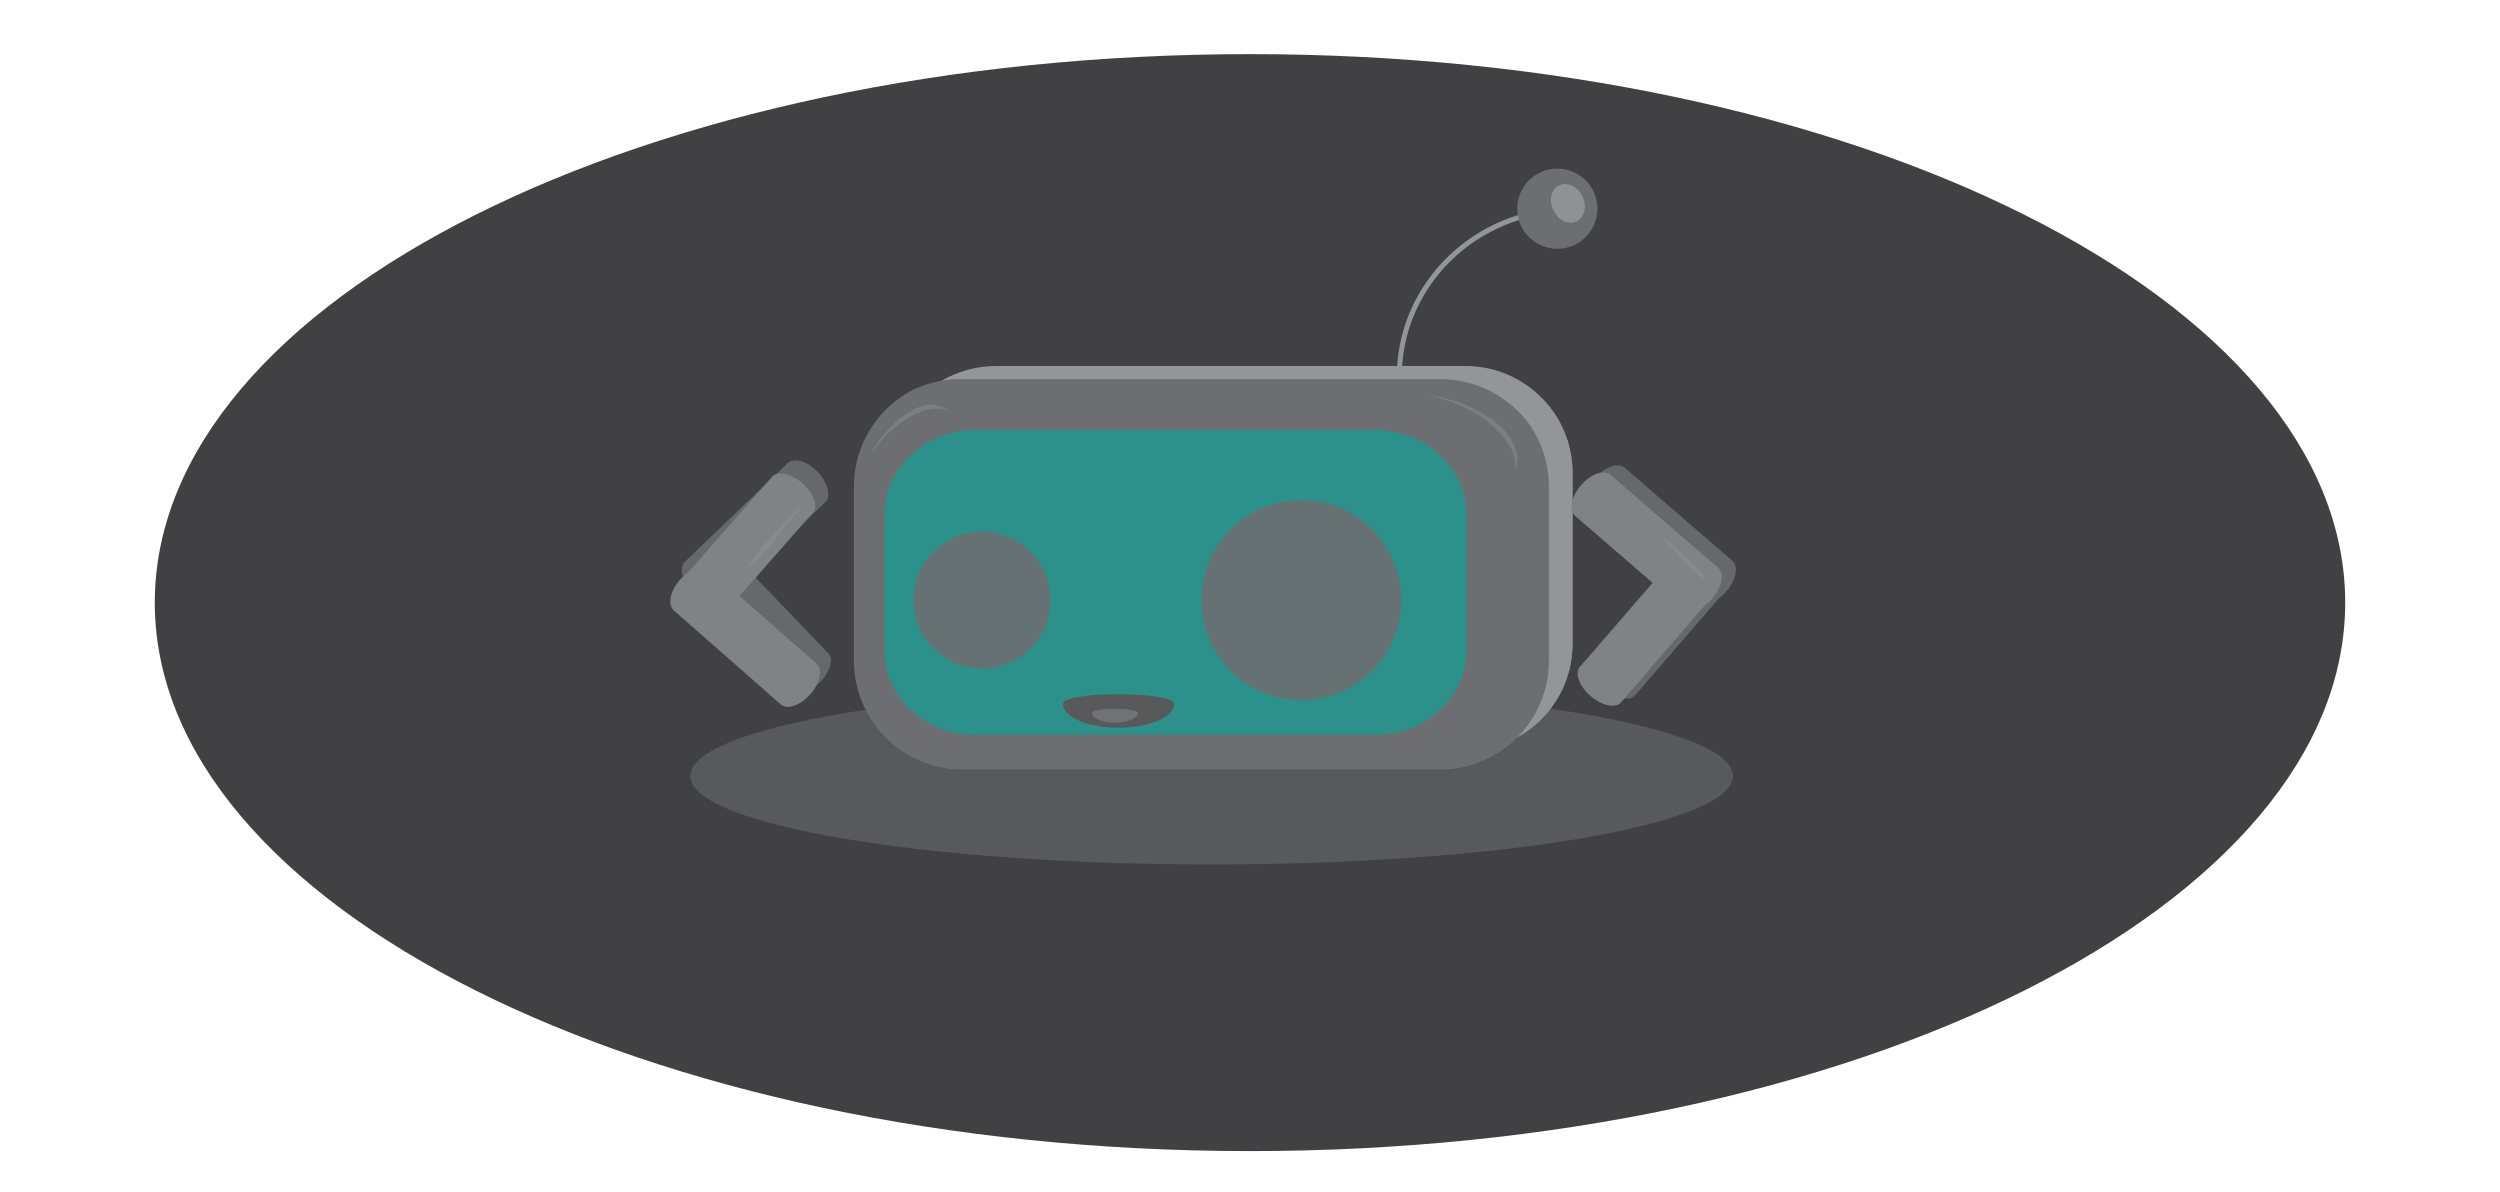 <?xml version="1.0" encoding="utf-8"?>
<!-- Generator: Adobe Illustrator 16.0.0, SVG Export Plug-In . SVG Version: 6.00 Build 0)  -->
<!DOCTYPE svg PUBLIC "-//W3C//DTD SVG 1.1//EN" "http://www.w3.org/Graphics/SVG/1.1/DTD/svg11.dtd">
<svg version="1.1" xmlns="http://www.w3.org/2000/svg" xmlns:xlink="http://www.w3.org/1999/xlink" x="0px" y="0px" width="500px"
	 height="238.406px" viewBox="0 0 500 238.406" enable-background="new 0 0 500 238.406" xml:space="preserve">
<g id="Calque_4">
	<g>
		<path fill="#414042" d="M30.958,120.522c0,60.588,98.064,109.697,219.042,109.697c120.972,0,219.042-49.109,219.042-109.697
			c0-60.582-98.07-109.697-219.042-109.697C129.022,10.825,30.958,59.94,30.958,120.522z"/>
		<path fill="#58595B" d="M138.063,155.2c0,9.766,46.682,17.693,104.262,17.693c57.597,0,104.28-7.928,104.28-17.693
			c0-9.78-46.684-17.71-104.28-17.71C184.745,137.49,138.063,145.419,138.063,155.2z"/>
		<path fill="none" stroke="#939598" stroke-miterlimit="10" d="M279.852,75.351c0-18.491,15.404-33.452,34.44-33.452"/>
		<path fill="#6D6E71" d="M319.484,41.74c0,4.431-3.588,8.022-8.021,8.022c-4.43,0-8.019-3.591-8.019-8.022
			c0-4.428,3.589-8.02,8.019-8.02C315.896,33.72,319.484,37.312,319.484,41.74z"/>
		<path opacity="0.6" fill="#A7A9AC" d="M316.477,39.246c0.968,1.986,0.458,4.228-1.139,5.013c-1.599,0.785-3.683-0.189-4.656-2.173
			c-0.973-1.98-0.459-4.222,1.134-5.004C313.418,36.294,315.498,37.266,316.477,39.246z"/>
		<g>
			<defs>
				<path id="SVGID_1_" d="M314.498,128.765c0,11.8-9.577,21.36-21.388,21.36h-93.867c-11.811,0-21.382-9.561-21.382-21.36V94.563
					c0-11.798,9.571-21.364,21.382-21.364h93.867c11.811,0,21.388,9.566,21.388,21.364V128.765z"/>
			</defs>
			<use xlink:href="#SVGID_1_"  overflow="visible" fill="#939598"/>
			<clipPath id="SVGID_2_">
				<use xlink:href="#SVGID_1_"  overflow="visible"/>
			</clipPath>
			<path clip-path="url(#SVGID_2_)" fill="#939598" d="M314.828,129.235c0,11.926-9.741,21.592-21.75,21.592h-94.262
				c-12.009,0-21.746-9.666-21.746-21.592V95.048c0-11.927,9.737-21.594,21.746-21.594h94.262c12.009,0,21.75,9.667,21.75,21.594
				V129.235z"/>
		</g>
		<g>
			<defs>
				<path id="SVGID_3_" d="M309.781,132.155c0,12.016-9.742,21.752-21.752,21.752h-95.494c-12.009,0-21.75-9.736-21.75-21.752
					v-34.84c0-12.01,9.742-21.752,21.75-21.752h95.494c12.01,0,21.752,9.742,21.752,21.752V132.155z"/>
			</defs>
			<clipPath id="SVGID_4_">
				<use xlink:href="#SVGID_3_"  overflow="visible"/>
			</clipPath>
			<path clip-path="url(#SVGID_4_)" fill="#6D6E71" d="M310.119,132.631c0,12.141-9.91,21.988-22.128,21.988h-95.887
				c-12.22,0-22.122-9.848-22.122-21.988V97.813c0-12.145,9.902-21.991,22.122-21.991h95.887c12.218,0,22.128,9.846,22.128,21.991
				V132.631z"/>
		</g>
		<g opacity="0.6">
			<defs>
				<path id="SVGID_5_" opacity="0.6" d="M293.327,130.043c0,9.35-8.162,16.936-18.23,16.936h-80c-10.07,0-18.23-7.586-18.23-16.936
					v-27.104c0-9.351,8.16-16.93,18.23-16.93h80c10.068,0,18.23,7.579,18.23,16.93V130.043z"/>
			</defs>
			<clipPath id="SVGID_6_">
				<use xlink:href="#SVGID_5_"  overflow="visible"/>
			</clipPath>
			<path clip-path="url(#SVGID_6_)" fill="#00A79D" d="M293.327,130.043c0,9.35-8.162,16.936-18.23,16.936h-80
				c-10.07,0-18.23-7.586-18.23-16.936v-27.104c0-9.351,8.16-16.93,18.23-16.93h80c10.068,0,18.23,7.579,18.23,16.93V130.043z"/>
		</g>
		<g>
			<path opacity="0.9" fill="#6D6E71" d="M210.08,120.03c0,7.558-6.121,13.68-13.68,13.68c-7.552,0-13.679-6.122-13.679-13.68
				c0-7.558,6.127-13.679,13.679-13.679C203.959,106.351,210.08,112.472,210.08,120.03z"/>
			<path opacity="0.9" fill="#6D6E71" d="M280.272,120.03c0,11.047-8.952,19.998-19.994,19.998
				c-11.047,0-19.999-8.951-19.999-19.998c0-11.042,8.952-19.993,19.999-19.993C271.32,100.037,280.272,108.987,280.272,120.03z"/>
		</g>
		<path fill="#808285" d="M163.293,132.718l-15.383-13.513l14.681-16.698c1.095-1.25,0.159-3.865-2.091-5.844
			c-2.256-1.974-4.964-2.565-6.065-1.316L137.56,114.55c-0.542,0.381-1.073,0.851-1.565,1.41c-1.974,2.25-2.532,4.993-1.233,6.131
			l21.364,18.777c1.295,1.14,3.943,0.237,5.923-2.013C164.027,136.6,164.581,133.858,163.293,132.718z"/>
		<path fill="#808285" d="M315.022,103.176l15.493,13.387l-14.536,16.82c-1.083,1.261-0.128,3.864,2.139,5.827
			c2.272,1.957,4.987,2.527,6.078,1.267l16.714-19.346c0.536-0.387,1.062-0.862,1.548-1.427c1.958-2.267,2.488-5.015,1.184-6.142
			l-21.525-18.595c-1.305-1.123-3.941-0.2-5.904,2.067C314.254,99.306,313.718,102.054,315.022,103.176z"/>
		<path opacity="0.6" fill="#808285" d="M317.849,101.762l15.492,13.385l-14.536,16.821c-1.084,1.26-0.128,3.865,2.14,5.826
			c2.272,1.957,4.986,2.527,6.076,1.267l16.716-19.346c0.536-0.387,1.061-0.862,1.548-1.427c1.957-2.267,2.487-5.015,1.184-6.143
			l-21.526-18.594c-1.304-1.123-3.942-0.2-5.904,2.067C317.08,97.891,316.542,100.639,317.849,101.762z"/>
		<path opacity="0.6" fill="#808285" d="M165.045,100.445l-14.769,14.183l15.399,16.035c1.144,1.199,0.326,3.853-1.835,5.927
			c-2.168,2.073-4.849,2.786-6.006,1.581l-17.698-18.439c-0.559-0.36-1.106-0.808-1.62-1.338c-2.074-2.168-2.748-4.889-1.509-6.076
			l20.523-19.695c1.244-1.195,3.932-0.409,6.004,1.752C165.615,96.541,166.289,99.257,165.045,100.445z"/>
		<g opacity="0.4">
			<path fill="#939598" d="M332.171,107.011c0,0,2.447,2.095,4.831,4.254c0.6,0.537,1.222,1.05,1.77,1.567
				c0.536,0.529,1.002,1.059,1.384,1.529c0.771,0.936,1.188,1.657,1.188,1.657c0.015,0.025,0.006,0.057-0.02,0.071
				c-0.016,0.009-0.035,0.009-0.051,0c0,0-0.729-0.404-1.679-1.158c-0.477-0.374-1.015-0.83-1.554-1.356
				c-0.527-0.538-1.052-1.151-1.599-1.74c-2.203-2.344-4.342-4.753-4.342-4.753c-0.019-0.021-0.017-0.052,0.004-0.071
				C332.124,106.995,332.152,106.995,332.171,107.011z"/>
		</g>
		<g opacity="0.4">
			<path fill="#939598" d="M285.695,78.959c0,0,0.386,0.071,1.061,0.194c0.336,0.069,0.75,0.122,1.215,0.239
				c0.467,0.114,0.994,0.243,1.569,0.383c0.566,0.172,1.18,0.359,1.828,0.557c0.642,0.223,1.308,0.488,1.997,0.762
				c0.668,0.324,1.39,0.596,2.067,0.989c0.345,0.186,0.691,0.374,1.04,0.562l1.009,0.639c0.681,0.416,1.313,0.914,1.935,1.4
				c0.298,0.262,0.594,0.521,0.885,0.778c0.284,0.267,0.536,0.562,0.798,0.837c0.261,0.276,0.48,0.582,0.69,0.885
				c0.206,0.305,0.442,0.578,0.584,0.906c0.16,0.313,0.315,0.618,0.466,0.912c0.123,0.309,0.224,0.615,0.328,0.903
				c0.121,0.282,0.171,0.576,0.21,0.855c0.044,0.277,0.095,0.537,0.123,0.783c-0.001,0.5,0.018,0.932-0.03,1.281
				c-0.136,0.699-0.231,1.078-0.231,1.078c-0.007,0.026-0.033,0.042-0.061,0.036c-0.021-0.006-0.036-0.024-0.037-0.046v-0.009
				c0,0-0.02-0.401-0.022-1.068c-0.034-0.333-0.125-0.733-0.184-1.185c-0.153-0.438-0.262-0.944-0.513-1.45
				c-0.118-0.254-0.241-0.52-0.368-0.793c-0.161-0.257-0.328-0.523-0.5-0.796c-0.157-0.28-0.39-0.527-0.582-0.805
				c-0.199-0.274-0.407-0.552-0.66-0.804c-0.237-0.263-0.459-0.549-0.718-0.809c-0.263-0.257-0.529-0.517-0.798-0.779
				c-0.563-0.497-1.137-1.012-1.769-1.451l-0.945-0.665c-0.33-0.199-0.658-0.397-0.983-0.594c-0.642-0.414-1.334-0.712-1.973-1.062
				c-0.666-0.294-1.311-0.579-1.922-0.849c-0.627-0.235-1.22-0.458-1.767-0.663c-0.558-0.175-1.068-0.335-1.522-0.477
				c-0.452-0.146-0.864-0.225-1.195-0.315c-0.665-0.167-1.046-0.262-1.046-0.262c-0.026-0.007-0.043-0.034-0.036-0.061
				C285.644,78.97,285.67,78.954,285.695,78.959z"/>
		</g>
		<g opacity="0.4">
			<path fill="#939598" d="M174.243,90.548c0,0,0.156-0.252,0.429-0.693c0.261-0.448,0.682-1.059,1.201-1.792
				c0.264-0.362,0.571-0.737,0.886-1.144c0.321-0.401,0.699-0.791,1.07-1.213c0.402-0.392,0.8-0.819,1.246-1.209
				c0.444-0.393,0.897-0.792,1.389-1.146c0.467-0.387,0.991-0.7,1.488-1.037c0.527-0.293,1.042-0.593,1.587-0.8
				c0.534-0.222,1.09-0.358,1.612-0.47c0.537-0.07,1.042-0.136,1.519-0.089c0.472-0.014,0.898,0.143,1.268,0.209
				c0.363,0.126,0.668,0.262,0.906,0.385c0.453,0.309,0.684,0.494,0.684,0.494c0.021,0.017,0.025,0.048,0.008,0.07
				c-0.013,0.017-0.034,0.022-0.053,0.017l-0.009-0.003c0,0-0.295-0.086-0.764-0.252c-0.245-0.042-0.542-0.091-0.883-0.149
				c-0.348,0.005-0.725-0.041-1.144,0.03c-0.416,0.021-0.859,0.136-1.326,0.234c-0.457,0.159-0.954,0.263-1.436,0.494
				c-0.505,0.164-0.993,0.428-1.51,0.653c-0.491,0.28-1.011,0.534-1.486,0.868c-0.491,0.309-0.951,0.665-1.404,1.018
				c-0.455,0.349-0.867,0.74-1.284,1.096c-0.793,0.758-1.507,1.5-2.09,2.163c-0.566,0.673-1.037,1.244-1.335,1.67
				c-0.309,0.416-0.486,0.654-0.486,0.654c-0.017,0.022-0.048,0.026-0.07,0.01C174.234,90.599,174.229,90.57,174.243,90.548z"/>
		</g>
		<g opacity="0.4">
			<path fill="#939598" d="M160.875,100.517c0,0-2.664,3.417-5.397,6.775c-0.674,0.848-1.336,1.705-1.988,2.483
				c-0.672,0.759-1.318,1.452-1.905,2.018c-0.591,0.562-1.082,1.032-1.452,1.337c-0.361,0.313-0.582,0.48-0.582,0.48
				c-0.022,0.017-0.054,0.013-0.071-0.01c-0.013-0.017-0.014-0.039-0.004-0.056c0,0,0.133-0.242,0.391-0.645
				c0.249-0.411,0.643-0.963,1.113-1.629c0.475-0.662,1.067-1.401,1.722-2.176c0.676-0.756,1.429-1.536,2.17-2.325
				c2.929-3.188,5.927-6.317,5.927-6.317c0.019-0.02,0.051-0.021,0.071-0.001C160.889,100.468,160.891,100.497,160.875,100.517z"/>
		</g>
		<path fill="#58595B" d="M234.845,140.802c0-2.61-22.249-2.61-22.249,0c0,2.616,4.981,4.732,11.124,4.732
			C229.869,145.535,234.845,143.418,234.845,140.802z"/>
		<path opacity="0.6" fill="#808285" d="M227.602,142.577c0-1.089-9.228-1.089-9.228,0c0,1.084,2.067,1.963,4.616,1.963
			S227.602,143.661,227.602,142.577z"/>
	</g>
</g>

<!-- <g id="yeux">
	<g id="_x31_">
		<path class="eyes" id="left-eye" opacity="0.5" fill="#414042" d="M207.862,120.168c0,5.866-4.749,10.609-10.61,10.609c-5.866,0-10.609-4.743-10.609-10.609
			c0-5.861,4.743-10.61,10.609-10.61C203.113,109.558,207.862,114.308,207.862,120.168z"/>
		<path class="eyes" id="right-eye" opacity="0.5" fill="#414042" d="M276.352,120.03c0,8.703-7.049,15.751-15.748,15.751c-8.701,0-15.752-7.049-15.752-15.751
			c0-8.698,7.051-15.748,15.752-15.748C269.303,104.283,276.352,111.333,276.352,120.03z"/>
	</g>
</g> -->

<!-- <g id="Calque_3">
	<g>
		<g>
			<path fill="#939598" d="M180.349,138.022c-2.184,3.399-6.707,4.379-10.106,2.199l0,0c-3.39-2.184-4.379-6.713-2.189-10.111
				L203.5,74.938c2.184-3.398,6.707-4.379,10.102-2.198l0,0c3.4,2.184,4.385,6.709,2.201,10.107L180.349,138.022z"/>
		</g>
		<g>
			<path fill="#808285" d="M177.989,138.961c-2.185,3.4-6.708,4.384-10.107,2.199l0,0c-3.396-2.184-4.385-6.706-2.195-10.105
				l35.452-55.174c2.184-3.398,6.707-4.379,10.103-2.198l0,0c3.399,2.184,4.385,6.709,2.2,10.107L177.989,138.961z"/>
			<g opacity="0.4">
				<path fill="#939598" d="M211.794,78.191c0,0-0.34,0.61-0.937,1.679c-0.614,1.057-1.456,2.588-2.53,4.387
					c-1.074,1.798-2.298,3.914-3.663,6.148c-1.353,2.241-2.83,4.611-4.303,6.983c-1.491,2.361-2.979,4.723-4.404,6.919
					c-1.416,2.202-2.783,4.229-3.932,5.98c-1.15,1.75-2.159,3.178-2.841,4.191c-0.701,1.003-1.101,1.576-1.101,1.576
					s0.341-0.61,0.937-1.678c0.614-1.057,1.458-2.588,2.531-4.387c1.074-1.798,2.3-3.913,3.663-6.148
					c1.354-2.241,2.829-4.612,4.302-6.984c1.49-2.361,2.978-4.724,4.403-6.919c1.414-2.203,2.783-4.229,3.932-5.98
					c1.149-1.751,2.16-3.177,2.842-4.191C211.394,78.764,211.794,78.191,211.794,78.191z"/>
			</g>
		</g>
	</g>
</g> -->
</svg>
